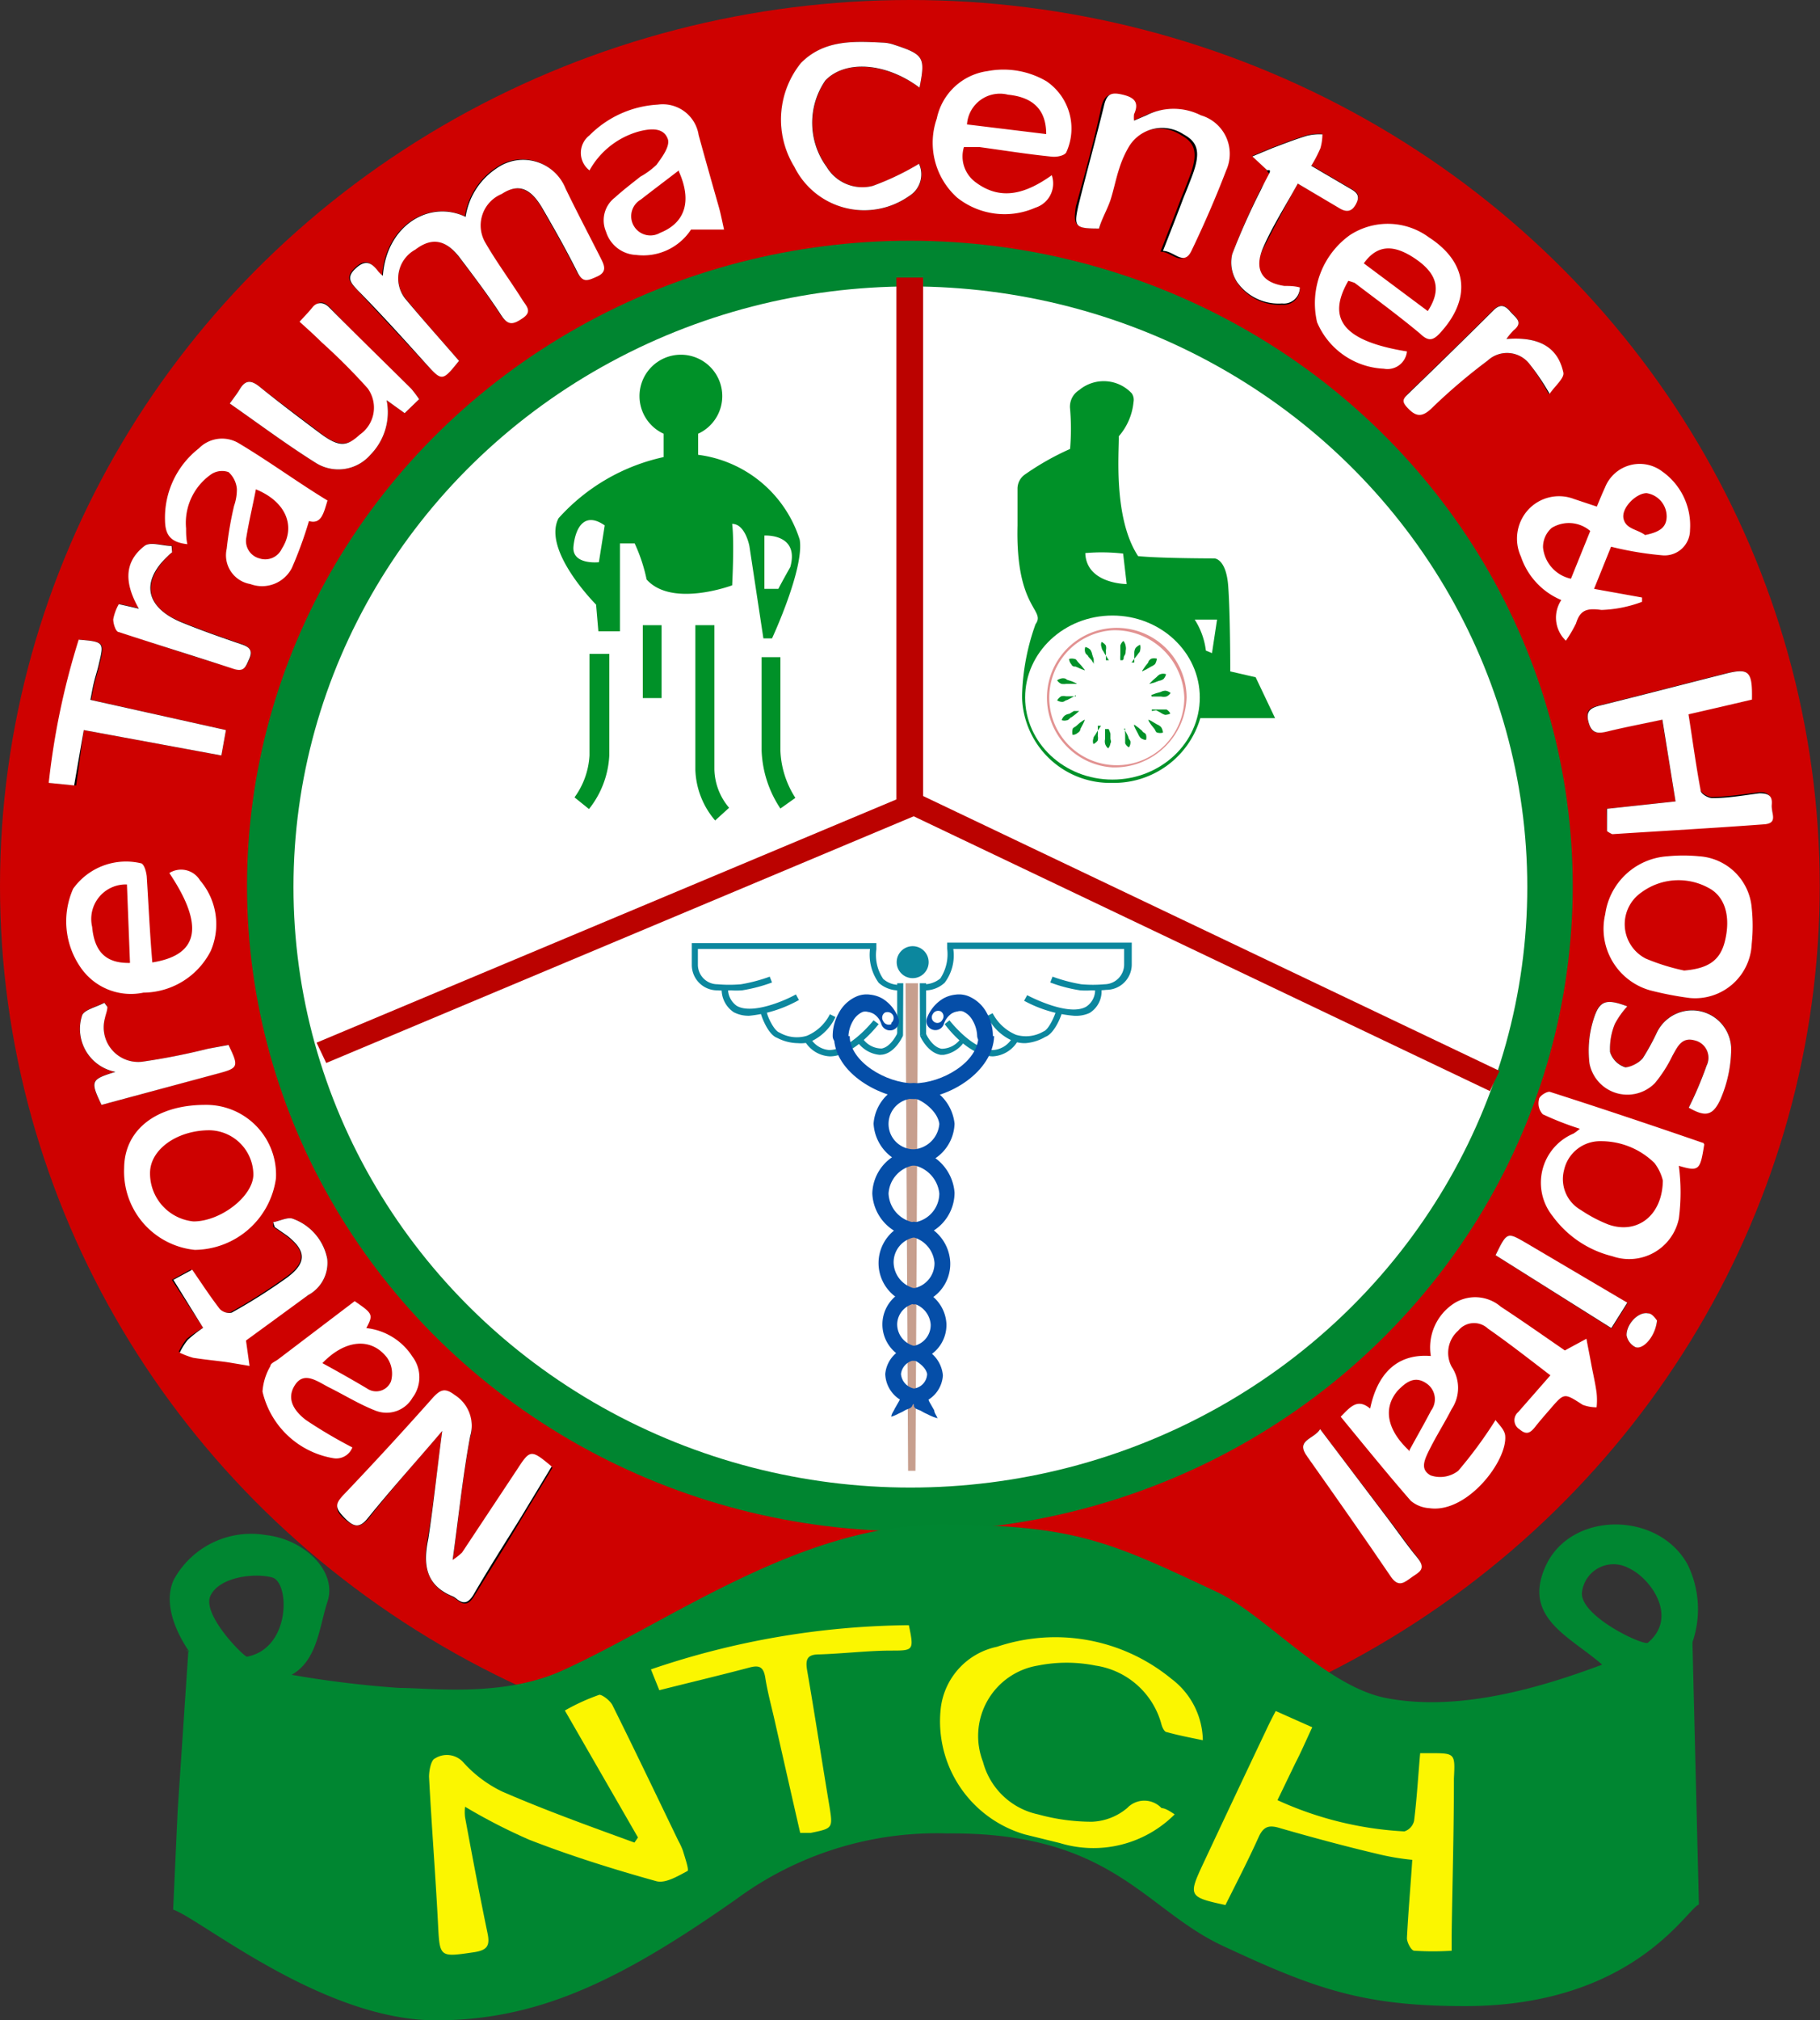 <svg xmlns="http://www.w3.org/2000/svg" viewBox="0 0 71.69 79.56"><rect x="0" y="0" width="71.69" height="79.56" fill="#333333" stroke="none"/><defs><style>.cls-1{fill:#ce0100;}.cls-2{fill:#008530;}.cls-3{fill:#fff;}.cls-4{fill:#bb0200;}.cls-5{fill:#008631;}.cls-6{fill:#fbf600;}.cls-7{fill:#009128;}.cls-8{opacity:0.43;}.cls-9{fill:#c79f8e;}.cls-10{fill:#0c879e;}.cls-11{fill:#054ea8;}</style></defs><title>logo</title><g id="Layer_2" data-name="Layer 2"><g id="Layer_1-2" data-name="Layer 1"><ellipse class="cls-1" cx="35.84" cy="34.89" rx="35.84" ry="34.89"/><ellipse class="cls-2" cx="35.84" cy="34.89" rx="26.11" ry="25.41"/><ellipse class="cls-3" cx="35.86" cy="34.93" rx="24.3" ry="23.65"/><rect class="cls-4" x="35.31" y="10.93" width="1.05" height="20.95"/><rect class="cls-4" x="46.92" y="24.33" width="0.88" height="25.51" transform="translate(101.22 10.29) rotate(115.49)"/><polygon class="cls-4" points="36.36 31.99 35.98 31.2 12.47 41.06 12.85 41.86 36.36 31.99"/><path class="cls-5" d="M57.71,79c-4,0-5.88-.66-9.56-2.38-3.08-1.44-4.35-4.48-10.84-4.42A13.31,13.31,0,0,0,29,74.79c-4.57,3.21-7.8,4.77-11.83,4.77-4.47,0-9.28-4-10.35-4.36L7,71.27,7.42,65h0l-.1,0a41.18,41.18,0,0,0,8.4,1.47c1.23,0,4,.37,6.33-.64,4.18-1.86,9.39-5.79,15-5.79,5.31,0,6.7.69,10.88,2.65,1.92.9,4.32,3.76,6.73,4.19,5.38,1,12-3.3,12-2.44h0L66.92,75C66.46,75.14,64.36,79,57.71,79Z"/><path class="cls-5" d="M66.47,61.6c-1.16-2.1-4.62-2.11-5.6.1s1.35,2.87,2.58,4.18l2.7-.2A4,4,0,0,0,66.47,61.6Zm-1.56,3.09c-.16.13-2.6-1-2.6-1.94a1.25,1.25,0,0,1,1.84-1C65,62.13,66.13,63.67,64.91,64.69Z"/><path class="cls-5" d="M10.47,60.45A3.47,3.47,0,0,0,6.85,62.2c-.62,1.32.72,3,.72,3a4.24,4.24,0,0,0,3.17,1c1.75-.27,1.77-1.94,2.16-3.13S12,60.62,10.47,60.45Zm-.74,4.79c-.13,0-1.79-1.66-1.44-2.4s1.73-.91,2.43-.72S11.46,64.91,9.73,65.24Z"/><path class="cls-6" d="M25.13,72.36l-2.88-5a8.12,8.12,0,0,1,1.36-.62c.12,0,.43.23.52.42.88,1.77,1.73,3.55,2.59,5.33a2.76,2.76,0,0,1,.18.39c.08.27.25.76.18.8-.38.2-.87.5-1.23.4-1.69-.47-3.38-1-5-1.63a22.46,22.46,0,0,1-2.53-1.3,1.67,1.67,0,0,0,0,.42c.28,1.51.56,3,.88,4.54.11.51,0,.69-.54.77-1.37.2-1.34.21-1.41-1.19-.1-1.91-.25-3.81-.35-5.72,0-.25.08-.66.23-.72a.87.87,0,0,1,1.11.14,4.92,4.92,0,0,0,1.56,1.17c1.71.74,3.46,1.37,5.19,2Z"/><path class="cls-6" d="M50.25,67.38l1.44.64c-.24.51-.45,1-.67,1.42l-.7,1.45a13.71,13.71,0,0,0,5,1.23.58.58,0,0,0,.38-.41c.11-.87.16-1.76.24-2.67l.38,0c1,0,1,0,.95,1,0,2.06-.06,4.12-.09,6.17,0,.18,0,.37,0,.61a11.9,11.9,0,0,1-1.47,0c-.12,0-.3-.34-.29-.51.05-1,.14-2,.21-3.07A9.7,9.7,0,0,1,54.23,73C53,72.71,51.7,72.36,50.45,72c-.44-.14-.67-.1-.87.34-.41.91-.87,1.8-1.31,2.68-1.44-.31-1.47-.36-.89-1.6.83-1.77,1.66-3.53,2.5-5.3C50,67.86,50.11,67.65,50.25,67.38Z"/><path class="cls-6" d="M46.27,71.45a4.52,4.52,0,0,1-4.52,1.13l-1.38-.34a4.64,4.64,0,0,1-3.31-5,2.81,2.81,0,0,1,2.21-2.39,7.2,7.2,0,0,1,6.87,1.26,3.09,3.09,0,0,1,1.24,2.42c-.53-.11-1-.2-1.42-.32-.1,0-.19-.21-.22-.34a3.17,3.17,0,0,0-2.59-2.28,5.78,5.78,0,0,0-2.27,0,2.81,2.81,0,0,0-2.16,3.79,2.86,2.86,0,0,0,2.17,2.07,8,8,0,0,0,2.12.29,2.29,2.29,0,0,0,1.39-.54.93.93,0,0,1,1.35,0C45.89,71.21,46.05,71.3,46.27,71.45Z"/><path class="cls-6" d="M35.8,64c.21,1,.18,1-.7,1s-1.89.12-2.83.15c-.46,0-.55.18-.48.61.31,1.78.58,3.57.88,5.36.14.88.14.88-.74,1.06l-.41,0c-.34-1.48-.67-2.94-1-4.4-.13-.58-.29-1.15-.38-1.74-.07-.39-.23-.47-.59-.38-1.17.31-2.35.59-3.58.9l-.33-.82A32.22,32.22,0,0,1,35.8,64Z"/><path d="M18.08,14.21c-.7-.81-1.4-1.59-2.06-2.4a1.29,1.29,0,0,1,.34-2c.64-.49,1.17-.4,1.73.33s1.12,1.48,1.62,2.25c.28.43.5.33.85.12s.2-.45,0-.7c-.5-.75-1-1.49-1.47-2.27a1.34,1.34,0,0,1,.64-1.92c.66-.38,1.16-.22,1.61.57s.94,1.64,1.36,2.48c.22.45.47.35.79.2s.29-.43.15-.71c-.46-.91-.94-1.82-1.39-2.75a1.8,1.8,0,0,0-2.72-.8,2.8,2.8,0,0,0-1.22,1.91c-1.41-.66-3.11.34-3.26,2.32a1.52,1.52,0,0,1-.18-.17c-.26-.35-.49-.5-.89-.12s-.19.57.07.85c.92,1,1.82,1.95,2.72,2.93C17.41,15,17.43,15,18.08,14.21Z"/><path d="M17.42,56.35c-.2,1.49-.34,2.88-.58,4.26-.19,1-.06,1.85,1,2.28L18,63c.29.24.48.18.68-.15.61-1,1.25-2,1.87-3.05l1.21-2c-.81-.68-.85-.67-1.35.1L18.2,61.19a2.68,2.68,0,0,1-.37.29c.24-1.74.4-3.31.69-4.87a1.43,1.43,0,0,0-.6-1.62c-.37-.28-.55-.24-.85.08Q15.33,57,13.52,58.93c-.34.36-.31.58.05.89s.59.38.93,0C15.43,58.63,16.41,57.53,17.42,56.35Z"/><path d="M63.3,32.73a1.1,1.1,0,0,0,.19.08c2-.13,4-.24,6-.39.54-.05.26-.5.28-.78s-.14-.48-.49-.44c-.61.08-1.22.17-1.84.19-.16,0-.45-.17-.47-.3-.19-1-.32-1.94-.48-3l1.26-.29L69,27.54c0-1.14-.1-1.25-1.12-1-1.62.41-3.23.83-4.85,1.23-.36.09-.6.16-.47.65s.35.47.73.38c.69-.17,1.39-.3,2.18-.47L66,31.56l-2.72.29Z"/><path d="M43.29,9c.12-.38.25-.76.37-1.15s.2-.8.33-1.19a4,4,0,0,1,.4-.89,1.53,1.53,0,0,1,2.13-.45c.59.32.68.74.33,1.66-.11.29-.22.57-.34.86-.25.67-.51,1.33-.8,2.07.44,0,.82.6,1.12,0,.5-1,1-2.1,1.37-3.17a1.58,1.58,0,0,0-1-2.17,2.37,2.37,0,0,0-2.14,0l-.49.21a1.21,1.21,0,0,1,0-.25c.21-.46,0-.65-.44-.77s-.64,0-.75.46c-.28,1.31-.64,2.6-1,3.9C42.27,8.89,42.34,9,43.29,9Z"/><path d="M36.22,3.45c.23-1.18.19-1.3-1-1.69a1.49,1.49,0,0,0-.42-.08c-1.16-.06-2.33-.12-3.24.8a3.55,3.55,0,0,0-.26,4.09,3.07,3.07,0,0,0,4.52,1.15,1,1,0,0,0,.39-1.27,10.41,10.41,0,0,1-1.82.87,1.64,1.64,0,0,1-1.82-.75,2.94,2.94,0,0,1-.05-3.4C33.28,2.36,34.88,2.47,36.22,3.45Z"/><path d="M16.51,15.72a4.83,4.83,0,0,0-.31-.4C15.12,14.25,14,13.19,13,12.11c-.24-.25-.43-.28-.65,0s-.32.36-.51.57c.32.29.6.54.86.8a24,24,0,0,1,1.82,1.82,1.29,1.29,0,0,1-.3,1.82c-.51.46-.92.46-1.59-.06S11,15.84,10.2,15.21c-.32-.25-.54-.24-.75.11-.11.18-.24.35-.4.57,1.16.81,2.23,1.61,3.36,2.32a1.67,1.67,0,0,0,2.18-.3,2.39,2.39,0,0,0,.64-2.15l.71.51Z"/><path d="M3.3,28.75l5.42,1,.18-1L3.59,27.56c.06-.29.09-.51.15-.73s.14-.47.19-.71c.2-.82.18-.85-.8-.93A29.27,29.27,0,0,0,2,30.83l1,.1Z"/><path d="M10.76,48.13l0,.18.49.34c.79.59.83,1.06,0,1.65a22.28,22.28,0,0,1-2.18,1.38.51.51,0,0,1-.47-.14c-.38-.49-.71-1-1.09-1.55l-.74.41L8,52.29a5.07,5.07,0,0,0-.64.43,2.43,2.43,0,0,0-.32.51,3.39,3.39,0,0,0,.53.2c.44.07.88.11,1.32.17l.9.15-.14-1L12.14,51a1.44,1.44,0,0,0,.75-1.45A2.1,2.1,0,0,0,11.55,48C11.35,47.91,11,48.08,10.76,48.13Z"/><path d="M51.12,7.23l1.64.95c.28.17.47.17.65-.16s.07-.44-.19-.59l-1.57-.92A5.13,5.13,0,0,0,52,5.82a2,2,0,0,0,.08-.55,2.11,2.11,0,0,0-.62.06c-.46.14-.92.32-1.37.49l-.77.32.58.54s0,.07.08.14-.22.41-.32.63A27.13,27.13,0,0,0,48.54,10a1.41,1.41,0,0,0,.19,1.13A2,2,0,0,0,50.5,12a.63.63,0,0,0,.7-.63c-.21,0-.42,0-.61-.06-.93-.14-1.25-.69-.83-1.52S50.63,8.12,51.12,7.23Z"/><path d="M64.1,39.63c-.83-.31-1.12-.24-1.33.5a4.12,4.12,0,0,0-.16,1.74,1.52,1.52,0,0,0,2.58.77,5.23,5.23,0,0,0,.69-1.08c.2-.35.36-.74.87-.6a.7.7,0,0,1,.47,1,14.55,14.55,0,0,1-.7,1.65c.63.36.94.35,1.25-.33a5.09,5.09,0,0,0,.42-1.88,1.54,1.54,0,0,0-2.93-.74,8.93,8.93,0,0,1-.55,1c-.16.2-.5.41-.69.36a.92.92,0,0,1-.6-.6,2.58,2.58,0,0,1,.19-1.11A3.41,3.41,0,0,1,64.1,39.63Z"/><path d="M6.78,21.75l0-.26c-.36,0-.84-.17-1.07,0-.86.67-.75,1.54-.22,2.47l-.79-.18a1.93,1.93,0,0,0-.22.6c0,.17.1.46.22.5,1.5.5,3,1,4.52,1.45.41.13.5-.12.62-.4s0-.47-.32-.57c-.79-.27-1.59-.55-2.37-.87-1.4-.56-1.59-1.55-.53-2.59A1.37,1.37,0,0,1,6.78,21.75Z"/><path d="M4,43.51l4.5-1.22c.87-.23.89-.27.47-1.14l-.77.15a25.76,25.76,0,0,1-2.59.51A1.36,1.36,0,0,1,4.13,40.1c0-.16.07-.31.1-.46l-.12-.16c-.31.17-.82.28-.88.51a1.72,1.72,0,0,0,1.31,2.22C3.56,42.51,3.54,42.57,4,43.51Z"/><path d="M59.34,13.35a2.38,2.38,0,0,1,.28-.36c.41-.33.05-.52-.13-.74s-.39-.32-.66-.05q-1.66,1.65-3.34,3.27c-.24.23-.2.39,0,.62s.53.33.87,0A22.59,22.59,0,0,1,58.6,14.2a1.12,1.12,0,0,1,1.66.15A9.26,9.26,0,0,1,61,15.51c.2-.3.59-.62.54-.84C61.34,13.56,60.47,13.26,59.34,13.35Z"/><path d="M52,56.28c-.25.41-1,.42-.5,1.07,1.11,1.57,2.22,3.15,3.3,4.74.3.44.53.21.81,0s.53-.39.21-.78-.74-1-1.11-1.47Z"/><path d="M58.91,49.43l4.57,2.89.63-1-4-2.36C59.36,48.51,59.36,48.51,58.91,49.43Z"/><path d="M65.27,52c-.07-.06-.2-.25-.35-.28-.37-.08-.86.4-.85.86a.65.65,0,0,0,.35.47C64.73,53.13,65.21,52.59,65.27,52Z"/><path class="cls-3" d="M61.07,54.16c-.85-.65-1.64-1.27-2.46-1.84a.8.8,0,0,0-1.17.08,1.16,1.16,0,0,0-.26,1.42,1.5,1.5,0,0,1,0,1.67c-.26.51-.57,1-.83,1.51s-.42.86,0,1.1a1.16,1.16,0,0,0,1.09-.18,17.19,17.19,0,0,0,1.47-2c.09.14.36.37.38.62.09,1-1.52,3.08-3,2.85a1.23,1.23,0,0,1-.72-.29c-.94-1.08-1.84-2.19-2.76-3.31.36-.36.65-.75,1.16-.32.27-1.3,1-2.18,2.39-2.07a2.07,2.07,0,0,1,.91-2.07,1.55,1.55,0,0,1,1.85.13c.87.57,1.72,1.17,2.52,1.72l.85-.46c.06.33.13.67.19,1s.16.75.21,1.13a2.72,2.72,0,0,1,0,.57,1.54,1.54,0,0,1-.55-.1c-.73-.47-.72-.48-1.27.16-.21.24-.41.47-.6.71s-.34.33-.61.1a.42.42,0,0,1-.06-.68Zm-5.58,3c.31-.57.61-1.09.88-1.61a.75.75,0,0,0-.21-1.09c-.46-.3-.81,0-1.11.31C54.48,55.44,54.62,56.29,55.49,57.11Z"/><path class="cls-3" d="M18.08,14.21c-.65.81-.67.81-1.28.14-.9-1-1.8-2-2.72-2.93-.26-.28-.46-.49-.07-.85s.63-.23.89.12a1.52,1.52,0,0,0,.18.17c.15-2,1.85-3,3.26-2.32a2.8,2.8,0,0,1,1.22-1.91,1.8,1.8,0,0,1,2.72.8c.45.93.93,1.84,1.39,2.75.14.28.25.53-.15.71s-.57.25-.79-.2c-.42-.84-.89-1.67-1.36-2.48s-.95-1-1.61-.57a1.34,1.34,0,0,0-.64,1.92c.45.78,1,1.52,1.47,2.27.17.25.37.45,0,.7s-.57.31-.85-.12c-.5-.77-1.06-1.51-1.62-2.25S17,9.34,16.36,9.83a1.29,1.29,0,0,0-.34,2C16.68,12.62,17.38,13.4,18.08,14.21Z"/><path class="cls-3" d="M17.42,56.35c-1,1.18-2,2.28-2.92,3.42-.34.43-.57.37-.93,0s-.39-.53-.05-.89q1.82-1.91,3.55-3.86c.3-.32.48-.36.85-.08a1.43,1.43,0,0,1,.6,1.62c-.29,1.56-.45,3.13-.69,4.87a2.68,2.68,0,0,0,.37-.29l2.18-3.29c.5-.77.54-.78,1.35-.1l-1.21,2c-.62,1-1.26,2-1.87,3.05-.2.33-.39.39-.68.15l-.1-.07c-1.09-.43-1.22-1.24-1-2.28C17.08,59.23,17.22,57.84,17.42,56.35Z"/><path class="cls-3" d="M63.46,21.53l-.67,1.66,1.89.34,0,.17a5,5,0,0,1-1.6.32c-.57-.08-.84,0-1,.53a5.16,5.16,0,0,1-.4.68,1.25,1.25,0,0,1-.18-1.6,2.83,2.83,0,0,1-1.59-1.71,1.69,1.69,0,0,1,.28-1.84A1.65,1.65,0,0,1,62,19.65l.9.3c.11-.27.21-.51.32-.75a1.47,1.47,0,0,1,2.26-.63,2.6,2.6,0,0,1,1.09,2.3,1,1,0,0,1-1.07,1A13,13,0,0,1,63.46,21.53Zm-.82-.62a1.29,1.29,0,0,0-1.52-.12,1,1,0,0,0-.34.77,1.4,1.4,0,0,0,1.1,1.23Zm2.16.16c.59-.12.84-.31.85-.72a.93.93,0,0,0-.79-.93c-.41,0-1,.58-.91,1S64.5,20.84,64.8,21.07Z"/><path class="cls-3" d="M63.3,32.73v-.88L66,31.56l-.52-3.22c-.79.17-1.49.3-2.18.47-.38.09-.61.07-.73-.38s.11-.56.47-.65c1.62-.4,3.23-.82,4.85-1.23,1-.26,1.14-.15,1.12,1l-1.24.29-1.26.29c.16,1,.29,2,.48,3,0,.13.31.31.47.3.62,0,1.23-.11,1.84-.19.35,0,.52.09.49.44s.26.73-.28.78c-2,.15-4,.26-6,.39A1.1,1.1,0,0,1,63.3,32.73Z"/><path class="cls-3" d="M67.13,45.07c-.16,1-.19,1.08-1,.84a8,8,0,0,1,0,2.08,2,2,0,0,1-2.62,1.48,4.13,4.13,0,0,1-2.36-1.59,2.1,2.1,0,0,1,.83-3.24,1.82,1.82,0,0,0,.25-.19,11.7,11.7,0,0,1-1.46-.57.63.63,0,0,1-.15-.58c0-.14.33-.34.44-.3,2,.64,4,1.31,6,2C67.08,45,67.1,45,67.13,45.07ZM65.5,46.49a1.85,1.85,0,0,0-.33-.69,3,3,0,0,0-2.12-.86,1.45,1.45,0,0,0-1.44,1.13,1.4,1.4,0,0,0,.66,1.58,5.58,5.58,0,0,0,1.08.57C64.47,48.62,65.48,47.89,65.5,46.49Z"/><path class="cls-3" d="M53.11,11.06c-.88,1.52-.16,2.38,2.31,2.78a.77.77,0,0,1-.91.68,3,3,0,0,1-2.63-1.83,3.3,3.3,0,0,1,1.29-3.43,2.73,2.73,0,0,1,3.12.09c1.54,1,1.68,2.43.41,3.79-.26.27-.44.31-.76,0-.84-.7-1.71-1.34-2.58-2A2.22,2.22,0,0,0,53.11,11.06Zm3.13,1.19c.55-.84.38-1.48-.52-2.08s-1.51-.48-2,.2Z"/><path class="cls-3" d="M41.43,6.9a1,1,0,0,1-.65,1.28,3,3,0,0,1-3.08-.4,2.9,2.9,0,0,1-.8-3.11,2.37,2.37,0,0,1,2-1.87,3.35,3.35,0,0,1,2.32.4A2.25,2.25,0,0,1,42,6c-.07.13-.37.19-.56.17-1-.1-1.91-.25-2.87-.38l-.6,0a1.26,1.26,0,0,0,.45,1.38C39.44,7.94,40.43,7.61,41.43,6.9Zm-3.34-2,3.12.38c0-.93-.49-1.45-1.5-1.55A1.3,1.3,0,0,0,38.09,4.9Z"/><path class="cls-3" d="M6,37.9c1.85-.29,2.05-1.46.67-3.52a.87.87,0,0,1,1.21.29,2.65,2.65,0,0,1,.42,2.78,3,3,0,0,1-2.65,1.64,2.4,2.4,0,0,1-2.48-1A3.18,3.18,0,0,1,2.88,35a2.56,2.56,0,0,1,2.69-1c.12.06.19.33.21.51C5.85,35.6,5.9,36.73,6,37.9Zm-1-3.07A1.36,1.36,0,0,0,3.63,36.5c.09,1,.56,1.44,1.49,1.42Z"/><path class="cls-3" d="M8.08,43.51a2.75,2.75,0,0,1,2.79,2.89,3.26,3.26,0,0,1-3.2,2.82A3.1,3.1,0,0,1,4.89,46C4.9,44.48,6.17,43.51,8.08,43.51ZM5.91,46.18A1.9,1.9,0,0,0,7.62,48.1c1.08,0,2.36-1,2.36-1.85a1.76,1.76,0,0,0-1.71-1.74C7,44.5,5.92,45.25,5.91,46.18Z"/><path class="cls-3" d="M66.55,39.3A12.93,12.93,0,0,1,65,39a2.52,2.52,0,0,1-1.77-3,2.65,2.65,0,0,1,2.46-2.28,6.32,6.32,0,0,1,1.23,0A2.22,2.22,0,0,1,69,35.75a6.75,6.75,0,0,1,0,1.42A2.23,2.23,0,0,1,66.55,39.3Zm-.21-1.08c.94-.08,1.41-.39,1.6-1.14.25-1,0-1.79-.65-2.12a2.46,2.46,0,0,0-2.63.18,1.52,1.52,0,0,0,.17,2.61A8.29,8.29,0,0,0,66.34,38.22Z"/><path class="cls-3" d="M23.22,6.71a.87.87,0,0,1,0-1.38,4.11,4.11,0,0,1,2.69-1.21,1.43,1.43,0,0,1,1.61,1.2c.26.95.53,1.9.8,2.85.07.25.12.51.2.87h-1.3a2.25,2.25,0,0,1-2.16,1,1.3,1.3,0,0,1-1.19-.92,1.13,1.13,0,0,1,.35-1.34c.32-.29.66-.55,1-.82a3.11,3.11,0,0,0,.64-.47c.21-.29.53-.71.45-1-.16-.48-.68-.43-1.12-.32A3.21,3.21,0,0,0,23.22,6.71Zm3.52,0c-.52.4-1,.76-1.5,1.15A.75.75,0,0,0,26,9.17C27,8.77,27.26,7.91,26.74,6.75Z"/><path class="cls-3" d="M14.43,52.3a2.48,2.48,0,0,1,1.82,1.13,1.34,1.34,0,0,1,0,1.61,1.18,1.18,0,0,1-1.46.51c-.62-.24-1.2-.6-1.8-.9-.45-.22-1-.68-1.37-.11s0,1.05.43,1.38A18.83,18.83,0,0,0,13.88,57a.68.68,0,0,1-.77.42,3.45,3.45,0,0,1-2.77-2.62,2.28,2.28,0,0,1,.31-1c0-.12.21-.19.32-.28l3-2.28C14.69,51.73,14.71,51.77,14.43,52.3ZM12.7,53.68c.62.34,1.19.66,1.76,1a.63.63,0,0,0,.94-.28,1.1,1.1,0,0,0-.15-.93C14.62,52.65,13.59,52.75,12.7,53.68Z"/><path class="cls-3" d="M12.9,19.71c-.15.49-.24.95-.73.81a15.92,15.92,0,0,1-.67,1.84A1.32,1.32,0,0,1,9.86,23a1.15,1.15,0,0,1-.93-1.39,13.88,13.88,0,0,1,.29-1.69,1.94,1.94,0,0,0,.11-.66A1,1,0,0,0,9,18.59a.77.77,0,0,0-.67.08,2.33,2.33,0,0,0-1,2.14c0,.19,0,.39.05.62-.63-.07-.87-.33-.88-.93a3.46,3.46,0,0,1,1.33-2.84,1.28,1.28,0,0,1,1.55-.22C10.59,18.16,11.73,19,12.9,19.71Zm-2.82-.44c-.13.67-.28,1.29-.38,1.91a.71.71,0,0,0,.52.81.72.72,0,0,0,.88-.38C11.66,20.74,11.28,19.76,10.08,19.27Z"/><path class="cls-3" d="M43.29,9c-.95,0-1-.07-.81-.91.32-1.3.68-2.59,1-3.9.11-.5.29-.57.75-.46s.65.31.44.77a1.21,1.21,0,0,0,0,.25l.49-.21a2.37,2.37,0,0,1,2.14,0,1.58,1.58,0,0,1,1,2.17c-.41,1.07-.87,2.13-1.37,3.17-.3.62-.68,0-1.12,0,.29-.74.55-1.4.8-2.07.12-.29.23-.57.34-.86.35-.92.26-1.34-.33-1.66a1.53,1.53,0,0,0-2.13.45,4,4,0,0,0-.4.89c-.13.39-.21.8-.33,1.19S43.41,8.58,43.29,9Z"/><path class="cls-3" d="M36.22,3.45c-1.34-1-2.94-1.09-3.71-.28a2.94,2.94,0,0,0,.05,3.4,1.64,1.64,0,0,0,1.82.75,10.41,10.41,0,0,0,1.82-.87,1,1,0,0,1-.39,1.27,3.07,3.07,0,0,1-4.52-1.15,3.55,3.55,0,0,1,.26-4.09c.91-.92,2.08-.86,3.24-.8a1.49,1.49,0,0,1,.42.08C36.41,2.15,36.45,2.27,36.22,3.45Z"/><path class="cls-3" d="M16.51,15.72l-.57.55-.71-.51a2.39,2.39,0,0,1-.64,2.15,1.67,1.67,0,0,1-2.18.3c-1.13-.71-2.2-1.51-3.36-2.32.16-.22.29-.39.4-.57.21-.35.43-.36.75-.11.78.63,1.59,1.24,2.39,1.84s1.08.52,1.59.06a1.29,1.29,0,0,0,.3-1.82,24,24,0,0,0-1.82-1.82c-.26-.26-.54-.51-.86-.8.19-.21.36-.38.51-.57s.41-.24.65,0c1.07,1.08,2.16,2.14,3.24,3.21A4.83,4.83,0,0,1,16.51,15.72Z"/><path class="cls-3" d="M3.3,28.75l-.38,2.18-1-.1a29.27,29.27,0,0,1,1.18-5.64c1,.08,1,.11.8.93-.05.24-.13.47-.19.71s-.09.44-.15.73L8.9,28.75l-.18,1Z"/><path class="cls-3" d="M10.76,48.13c.27-.05.59-.22.79-.13a2.1,2.1,0,0,1,1.34,1.57A1.44,1.44,0,0,1,12.14,51L9.69,52.79l.14,1-.9-.15c-.44-.06-.88-.1-1.32-.17a3.39,3.39,0,0,1-.53-.2,2.43,2.43,0,0,1,.32-.51A5.07,5.07,0,0,1,8,52.29L6.83,50.4,7.57,50c.38.55.71,1.06,1.09,1.55a.51.51,0,0,0,.47.14,22.28,22.28,0,0,0,2.18-1.38c.79-.59.75-1.06,0-1.65l-.49-.34Z"/><path class="cls-3" d="M51.12,7.23c-.49.89-1,1.68-1.36,2.51s-.1,1.38.83,1.52c.19,0,.4,0,.61.06a.63.63,0,0,1-.7.63,2,2,0,0,1-1.77-.84A1.41,1.41,0,0,1,48.54,10a27.13,27.13,0,0,1,1.13-2.53c.1-.22.22-.43.32-.63s-.05-.12-.08-.14l-.58-.54.77-.32c.45-.17.91-.35,1.37-.49a2.11,2.11,0,0,1,.62-.06,2,2,0,0,1-.08.55,5.13,5.13,0,0,1-.36.69l1.57.92c.26.15.35.29.19.59s-.37.33-.65.16Z"/><path class="cls-3" d="M64.1,39.63a3.41,3.41,0,0,0-.49.69,2.58,2.58,0,0,0-.19,1.11.92.92,0,0,0,.6.6c.19,0,.53-.16.69-.36a8.93,8.93,0,0,0,.55-1,1.54,1.54,0,0,1,2.93.74,5.09,5.09,0,0,1-.42,1.88c-.31.68-.62.69-1.25.33a14.55,14.55,0,0,0,.7-1.65.7.7,0,0,0-.47-1c-.51-.14-.67.25-.87.6a5.23,5.23,0,0,1-.69,1.08,1.52,1.52,0,0,1-2.58-.77,4.12,4.12,0,0,1,.16-1.74C63,39.39,63.27,39.32,64.1,39.63Z"/><path class="cls-3" d="M6.78,21.75a1.37,1.37,0,0,0-.18.16c-1.06,1-.87,2,.53,2.59.78.32,1.58.6,2.37.87.31.1.47.23.32.57s-.21.53-.62.4c-1.5-.49-3-.95-4.52-1.45-.12,0-.22-.33-.22-.5a1.93,1.93,0,0,1,.22-.6l.79.18c-.53-.93-.64-1.8.22-2.47.23-.18.71,0,1.07,0Z"/><path class="cls-3" d="M4,43.51c-.45-.94-.43-1,.55-1.3A1.72,1.72,0,0,1,3.23,40c.06-.23.57-.34.88-.51l.12.16c0,.15-.07.3-.1.46A1.36,1.36,0,0,0,5.6,41.81a25.76,25.76,0,0,0,2.59-.51L9,41.15c.42.87.4.91-.47,1.14Z"/><path class="cls-3" d="M59.34,13.35c1.13-.09,2,.21,2.24,1.32.05.22-.34.54-.54.84a9.26,9.26,0,0,0-.78-1.16,1.12,1.12,0,0,0-1.66-.15,22.59,22.59,0,0,0-2.24,1.91c-.34.31-.57.3-.87,0s-.24-.39,0-.62q1.68-1.62,3.34-3.27c.27-.27.46-.19.66.05s.54.41.13.74A2.38,2.38,0,0,0,59.34,13.35Z"/><path class="cls-3" d="M52,56.28l2.71,3.58c.37.49.72,1,1.11,1.47s.07.58-.21.78-.51.42-.81,0c-1.08-1.59-2.19-3.17-3.3-4.74C51,56.7,51.75,56.69,52,56.28Z"/><path class="cls-3" d="M58.91,49.43c.45-.92.45-.92,1.19-.49l4,2.36-.63,1Z"/><path class="cls-3" d="M65.27,52c-.06.62-.54,1.16-.85,1.05a.65.65,0,0,1-.35-.47c0-.46.48-.94.85-.86C65.07,51.72,65.2,51.91,65.27,52Z"/><path class="cls-7" d="M31.5,21.25a4.84,4.84,0,0,0-4-3.34v-.83a1.63,1.63,0,1,0-1.36,0V18A7.78,7.78,0,0,0,22,20.41c-.65,1.27,1.48,3.4,1.48,3.4l.09,1.05h.85V21.4H25a6.52,6.52,0,0,1,.47,1.42c1,1.12,3.37.23,3.37.23s.09-1.68,0-2.42c.52,0,.68.88.68.88l.55,3.63h.34S31.69,22.39,31.5,21.25Zm-7.91.89s-1.08.12-1-.63.44-1.37,1.23-.82Zm7.54.19c-.4.71-.47.86-.47.86h-.55v-2.1S31.5,21,31.13,22.33Z"/><path class="cls-7" d="M23.2,31.86l-.57-.46a3.09,3.09,0,0,0,.59-1.65v-4H24v4A3.67,3.67,0,0,1,23.2,31.86Z"/><rect class="cls-7" x="25.32" y="24.62" width="0.74" height="2.87"/><path class="cls-7" d="M28.17,32.31a3.22,3.22,0,0,1-.78-2V24.62h.75V30.3a2.41,2.41,0,0,0,.58,1.51Z"/><path class="cls-7" d="M30.74,31.84A4.4,4.4,0,0,1,30,29.56V25.88h.74v3.68a3.69,3.69,0,0,0,.59,1.86Z"/><path class="cls-7" d="M50.23,28.29l-.77-1.62-1-.23V26.3s0-2.1-.08-3.21-.55-1.1-.55-1.1-2.11,0-3-.09c-1-1.52-.74-4.19-.76-4.72a2.4,2.4,0,0,0,.58-1.35.45.45,0,0,0-.07-.34,1.51,1.51,0,0,0-2.07-.13.77.77,0,0,0-.36.74,9.21,9.21,0,0,1,0,1.58,10.53,10.53,0,0,0-1.77,1,.68.68,0,0,0-.3.57c0,.27,0,.73,0,1.45C40,24,41.21,24,40.79,24.58a8.92,8.92,0,0,0-.53,2.82h0v.07a3.47,3.47,0,0,0,3.56,3.36,3.54,3.54,0,0,0,3.46-2.55h2.95ZM47.94,24.4l-.2,1.32-.24-.1a2.92,2.92,0,0,0-.44-1.22Zm-3.7-2.6L44.38,23s-1.59,0-1.63-1.22A7.42,7.42,0,0,1,44.24,21.8Zm-.42,8.78a3.21,3.21,0,0,1-3.31-3.11v0l6.52.82A3.28,3.28,0,0,1,43.82,30.58Z"/><ellipse class="cls-3" cx="43.82" cy="27.47" rx="3.44" ry="3.23"/><g class="cls-8"><path class="cls-4" d="M43.82,30.22a2.75,2.75,0,1,1,2.92-2.75A2.84,2.84,0,0,1,43.82,30.22Zm0-5.4a2.66,2.66,0,1,0,2.83,2.65A2.74,2.74,0,0,0,43.82,24.82Z"/></g><path class="cls-7" d="M42.73,26.4l-.18-.07-.18-.08c-.06,0-.13,0-.17-.09a.37.37,0,0,1-.09-.21l0,0a.4.4,0,0,1,.22,0c.06,0,.09.08.14.13l.13.14.12.15Z"/><path class="cls-7" d="M43.1,26.15A.86.86,0,0,1,43,26l-.13-.14c0-.05-.1-.09-.12-.16a.33.33,0,0,1,0-.22h0a.39.39,0,0,1,.2.11.48.48,0,0,1,.07.18l.06.18a1.33,1.33,0,0,1,0,.19Z"/><path class="cls-7" d="M43.68,26a1.63,1.63,0,0,1-.11-.17,1,1,0,0,1-.1-.17.34.34,0,0,1-.08-.17.28.28,0,0,1,0-.21h0a.41.41,0,0,1,.17.14.43.43,0,0,1,0,.19,1.23,1.23,0,0,1,0,.19,1.36,1.36,0,0,1,0,.2Z"/><path class="cls-7" d="M44.13,26a1.42,1.42,0,0,1,0-.2c0-.06,0-.12,0-.19s0-.13,0-.19a.38.38,0,0,1,.12-.18h0a.39.39,0,0,1,.09.2.41.41,0,0,1,0,.19c0,.06,0,.12-.05.19s0,.12-.07.18Z"/><path class="cls-7" d="M44.68,26.09l0-.2c0-.06,0-.12,0-.19a.37.37,0,0,1,.05-.18.49.49,0,0,1,.18-.13h0a.44.44,0,0,1,0,.22c0,.07-.07.11-.1.17l-.12.15a1.67,1.67,0,0,1-.12.16Z"/><path class="cls-7" d="M45,26.4l.11-.16.12-.15c0-.05.06-.12.12-.15a.38.38,0,0,1,.22,0l0,0a.58.58,0,0,1-.07.21.54.54,0,0,1-.16.1l-.17.1-.18.09Z"/><path class="cls-7" d="M45.27,26.93l.14-.14.15-.13s.09-.1.15-.11a.33.33,0,0,1,.22,0v0a.43.43,0,0,1-.1.19.4.4,0,0,1-.18.07l-.18.07-.19.05Z"/><path class="cls-7" d="M45.35,27.37l.19-.07.18-.05a.41.41,0,0,1,.19-.05.39.39,0,0,1,.2.09v0a.37.37,0,0,1-.17.14.46.46,0,0,1-.2,0h-.19l-.19,0Z"/><path class="cls-7" d="M44.7,28.55l.16.12.14.12c0,.05.12.07.14.14a.35.35,0,0,1,0,.21l0,0a.4.4,0,0,1-.21-.08.54.54,0,0,1-.1-.16l-.09-.17a1.42,1.42,0,0,1-.08-.18Z"/><path class="cls-7" d="M44.27,28.7a1,1,0,0,1,.1.17.89.89,0,0,1,.08.17c0,.06.08.11.08.18a.36.36,0,0,1-.06.21h0a.33.33,0,0,1-.15-.16c0-.05,0-.12,0-.19s0-.13,0-.19a1.34,1.34,0,0,1,0-.2Z"/><path class="cls-7" d="M45.37,27.94h.2l.19,0c.07,0,.14,0,.19,0a.39.39,0,0,1,.15.16v0a.46.46,0,0,1-.21.05.61.61,0,0,1-.18-.09l-.17-.09L45.37,28Z"/><path class="cls-7" d="M45.24,28.34a1.4,1.4,0,0,1,.17.09l.17.1a.42.42,0,0,1,.16.11.47.47,0,0,1,.07.21h0a.38.38,0,0,1-.22,0c-.06,0-.08-.1-.12-.15l-.12-.15a1.63,1.63,0,0,1-.11-.17Z"/><path class="cls-7" d="M43.67,28.71a1.34,1.34,0,0,1,.07.18c0,.07,0,.13,0,.19s.05.13,0,.19a.36.36,0,0,1-.09.2h0a.38.38,0,0,1-.12-.18.41.41,0,0,1,0-.19c0-.07,0-.13,0-.2s0-.13,0-.19Z"/><path class="cls-7" d="M43.24,28.58a1.36,1.36,0,0,1,0,.2.68.68,0,0,1,0,.19.43.43,0,0,1,0,.19.41.41,0,0,1-.17.14h0a.31.31,0,0,1,0-.22c0-.07.06-.11.09-.17l.1-.17.11-.16Z"/><path class="cls-7" d="M42.73,28.35a1.42,1.42,0,0,1-.08.18l-.09.17c0,.06-.05.13-.11.16a.31.31,0,0,1-.2.08h0a.47.47,0,0,1,0-.22c0-.06.1-.09.14-.13l.15-.13.16-.11Z"/><path class="cls-7" d="M42.51,28l-.15.13-.16.12c-.05,0-.09.1-.16.11a.35.35,0,0,1-.22,0v0a.36.36,0,0,1,.12-.18.4.4,0,0,1,.18-.07L42.3,28l.19,0Z"/><path class="cls-7" d="M42.38,27.38l-.18.1-.17.09c-.06,0-.11.07-.18.07a.38.38,0,0,1-.21-.06v0a.49.49,0,0,1,.16-.16.39.39,0,0,1,.19,0l.19,0h.2Z"/><path class="cls-7" d="M42.41,26.93l-.19,0H42a.61.61,0,0,1-.19,0,.37.37,0,0,1-.17-.14v0a.5.5,0,0,1,.21-.08c.06,0,.12,0,.18.06l.19.06.18.08Z"/><polygon class="cls-9" points="36.16 38.72 36.06 57.92 35.77 57.92 35.67 38.72 36.16 38.72"/><circle class="cls-10" cx="35.95" cy="37.89" r="0.63"/><path class="cls-10" d="M28.79,39a4.13,4.13,0,0,1-.54,0,1,1,0,0,1-1-1v-.86h7.27v.24a1.68,1.68,0,0,0,.27,1.17.92.92,0,0,0,.68.23V39a1.17,1.17,0,0,1-.86-.3,1.88,1.88,0,0,1-.34-1.33H27.49v.61a.77.77,0,0,0,.77.78h0a5.26,5.26,0,0,0,.93,0,6.35,6.35,0,0,0,1.13-.3l.09.23a6.2,6.2,0,0,1-1.18.31A3.29,3.29,0,0,1,28.79,39Z"/><path class="cls-10" d="M29.52,40a1.26,1.26,0,0,1-.62-.14,1.08,1.08,0,0,1-.47-1h.25a.82.82,0,0,0,.34.75c.6.35,1.89-.2,2.33-.45l.12.22A5,5,0,0,1,29.52,40Z"/><path class="cls-10" d="M31.43,41.08a1.82,1.82,0,0,1-.82-.21c-.37-.13-.64-.9-.65-1l.25,0c0,.11.27.72.49.79h0a1.36,1.36,0,0,0,1.08.13,1.79,1.79,0,0,0,.91-.85l.22.11a2,2,0,0,1-1.05,1A1.41,1.41,0,0,1,31.43,41.08Z"/><path class="cls-10" d="M32.69,41.6h0a1.21,1.21,0,0,1-1-.62l.21-.14a.94.94,0,0,0,.76.51c.83,0,1.74-1.16,1.75-1.17l.2.15C34.57,40.38,33.63,41.6,32.69,41.6Z"/><path class="cls-10" d="M34.65,41.54a1.21,1.21,0,0,1-.87-.5l.19-.16a.91.91,0,0,0,.76.41c.38-.07.61-.6.62-.6l.22.09s-.28.66-.8.75Z"/><polygon class="cls-10" points="35.57 40.78 35.34 40.74 35.34 38.72 35.58 38.72 35.57 40.78"/><path class="cls-10" d="M43,39a3.29,3.29,0,0,1-.45,0,5.73,5.73,0,0,1-1.18-.31l.09-.23a6.35,6.35,0,0,0,1.13.3,5.11,5.11,0,0,0,.92,0h0a.78.78,0,0,0,.77-.78v-.61H37.55a1.78,1.78,0,0,1-.34,1.33,1.14,1.14,0,0,1-.85.3v-.24a1,1,0,0,0,.68-.23,1.74,1.74,0,0,0,.27-1.17v-.24h7.27v.86a1,1,0,0,1-1,1A3.79,3.79,0,0,1,43,39Z"/><path class="cls-10" d="M42.29,40a5,5,0,0,1-1.95-.59l.12-.22s1.62.87,2.33.45a.78.78,0,0,0,.34-.75h.25a1,1,0,0,1-.46,1A1.3,1.3,0,0,1,42.29,40Z"/><path class="cls-10" d="M40.39,41.08a1.33,1.33,0,0,1-.45-.07,2,2,0,0,1-1.06-1l.22-.11a1.84,1.84,0,0,0,.92.85,1.36,1.36,0,0,0,1.08-.13h0c.22-.07.47-.68.49-.79l.25,0c0,.1-.29.87-.66,1A1.81,1.81,0,0,1,40.39,41.08Z"/><path class="cls-10" d="M39.13,41.6c-1,0-1.88-1.22-1.92-1.27l.19-.15s.9,1.17,1.73,1.17h0a.94.94,0,0,0,.76-.51l.21.14a1.22,1.22,0,0,1-1,.62Z"/><path class="cls-10" d="M37.17,41.54h-.12c-.52-.09-.8-.72-.81-.75l.23-.09s.23.53.62.6a.92.92,0,0,0,.76-.41L38,41A1.21,1.21,0,0,1,37.17,41.54Z"/><polygon class="cls-10" points="36.48 40.74 36.24 40.78 36.23 38.72 36.48 38.72 36.48 40.74"/><path class="cls-11" d="M36,45.9a1.76,1.76,0,0,1-1.59-1.65A1.73,1.73,0,0,1,36,42.65a1.8,1.8,0,0,1,1.6,1.6A1.71,1.71,0,0,1,36,45.9Zm0-2.64a1,1,0,0,0,0,2,1.09,1.09,0,0,0,1-1C36.93,43.71,36.22,43.26,36,43.26Z"/><path class="cls-11" d="M36,43.28c-1.27,0-3.15-1-3.15-2.48h.62c0,1,1.43,1.86,2.53,1.86s2.54-.83,2.54-1.86h.62C39.11,42.19,37.41,43.28,36,43.28Z"/><path class="cls-11" d="M36,48.73A1.82,1.82,0,0,1,34.36,47,1.78,1.78,0,0,1,36,45.27a1.85,1.85,0,0,1,1.6,1.7A1.78,1.78,0,0,1,36,48.73Zm0-2.84A1.2,1.2,0,0,0,35,47a1.21,1.21,0,0,0,1,1.14,1.16,1.16,0,0,0,1-1.14A1.27,1.27,0,0,0,36,45.89Z"/><path class="cls-11" d="M36,51.37a1.65,1.65,0,0,1,0-3.26,1.7,1.7,0,0,1,1.43,1.6A1.61,1.61,0,0,1,36,51.37Zm0-2.64a1,1,0,0,0-.8,1,1.07,1.07,0,0,0,.8,1,1,1,0,0,0,.81-1A1.14,1.14,0,0,0,36,48.73Z"/><path class="cls-11" d="M36,53.59a1.45,1.45,0,0,1,0-2.87,1.51,1.51,0,0,1,1.28,1.41A1.42,1.42,0,0,1,36,53.59Zm0-2.25a.85.85,0,0,0-.66.79A.88.88,0,0,0,36,53a.84.84,0,0,0,.66-.84A.93.93,0,0,0,36,51.34Z"/><path class="cls-11" d="M36,55.3a1.24,1.24,0,0,1-1.13-1.19A1.22,1.22,0,0,1,36,53a1.28,1.28,0,0,1,1.14,1.16A1.21,1.21,0,0,1,36,55.3Zm0-1.73a.62.62,0,0,0-.51.54.64.64,0,0,0,.51.57.6.6,0,0,0,.52-.57C36.47,53.81,36.06,53.57,36,53.57Z"/><path class="cls-11" d="M36.86,55.83a1.69,1.69,0,0,1-.31-.13l-.15-.07-.14-.08-.15-.06a.2.2,0,0,1-.11-.11.69.69,0,0,1,0-.17A1.06,1.06,0,0,1,36,55l.05,0a.52.52,0,0,1,.24,0,.43.43,0,0,1,.17,0,.2.2,0,0,1,.11.11.69.69,0,0,0,.07.15l.08.14.08.14c0,.1.09.2.13.31Z"/><path class="cls-11" d="M35.11,55.79c0-.11.09-.21.13-.31l.08-.14.08-.14a.69.69,0,0,0,.07-.15.2.2,0,0,1,.11-.11.43.43,0,0,1,.17,0,.52.52,0,0,1,.24,0l0,0a1.06,1.06,0,0,1,0,.24.69.69,0,0,1-.05.17.2.2,0,0,1-.11.11l-.15.06-.14.08-.15.07a1.69,1.69,0,0,1-.31.13Z"/><path class="cls-11" d="M38.88,39.91a1.45,1.45,0,0,0-.71-.67,1,1,0,0,0-.54-.07,1.23,1.23,0,0,0-.49.16,1.53,1.53,0,0,0-.63.77h0a.35.35,0,0,0,.23.45.35.35,0,0,0,.44-.23.81.81,0,0,1,.31-.41.63.63,0,0,1,.23-.08.37.37,0,0,1,.21,0,.81.81,0,0,1,.39.37,1.3,1.3,0,0,1,.17.58h0a.31.31,0,0,0,.62,0A1.82,1.82,0,0,0,38.88,39.91Zm-1.76.25a.22.22,0,1,1-.38-.22.24.24,0,0,1,.32-.11A.23.23,0,0,1,37.12,40.16Z"/><path class="cls-11" d="M34.77,39.33a1.23,1.23,0,0,0-.49-.16,1,1,0,0,0-.54.07,1.45,1.45,0,0,0-.71.67,1.82,1.82,0,0,0-.23.89.31.31,0,0,0,.62,0h0a1.3,1.3,0,0,1,.17-.58.81.81,0,0,1,.39-.37.37.37,0,0,1,.21,0,.63.63,0,0,1,.23.08.74.74,0,0,1,.3.41h0a.36.36,0,0,0,.45.22.36.36,0,0,0,.22-.46A1.53,1.53,0,0,0,34.77,39.33Zm.34,1a.24.24,0,0,1-.32-.12.24.24,0,0,1,.06-.33.25.25,0,0,1,.33.11A.25.25,0,0,1,35.11,40.28Z"/></g></g></svg>